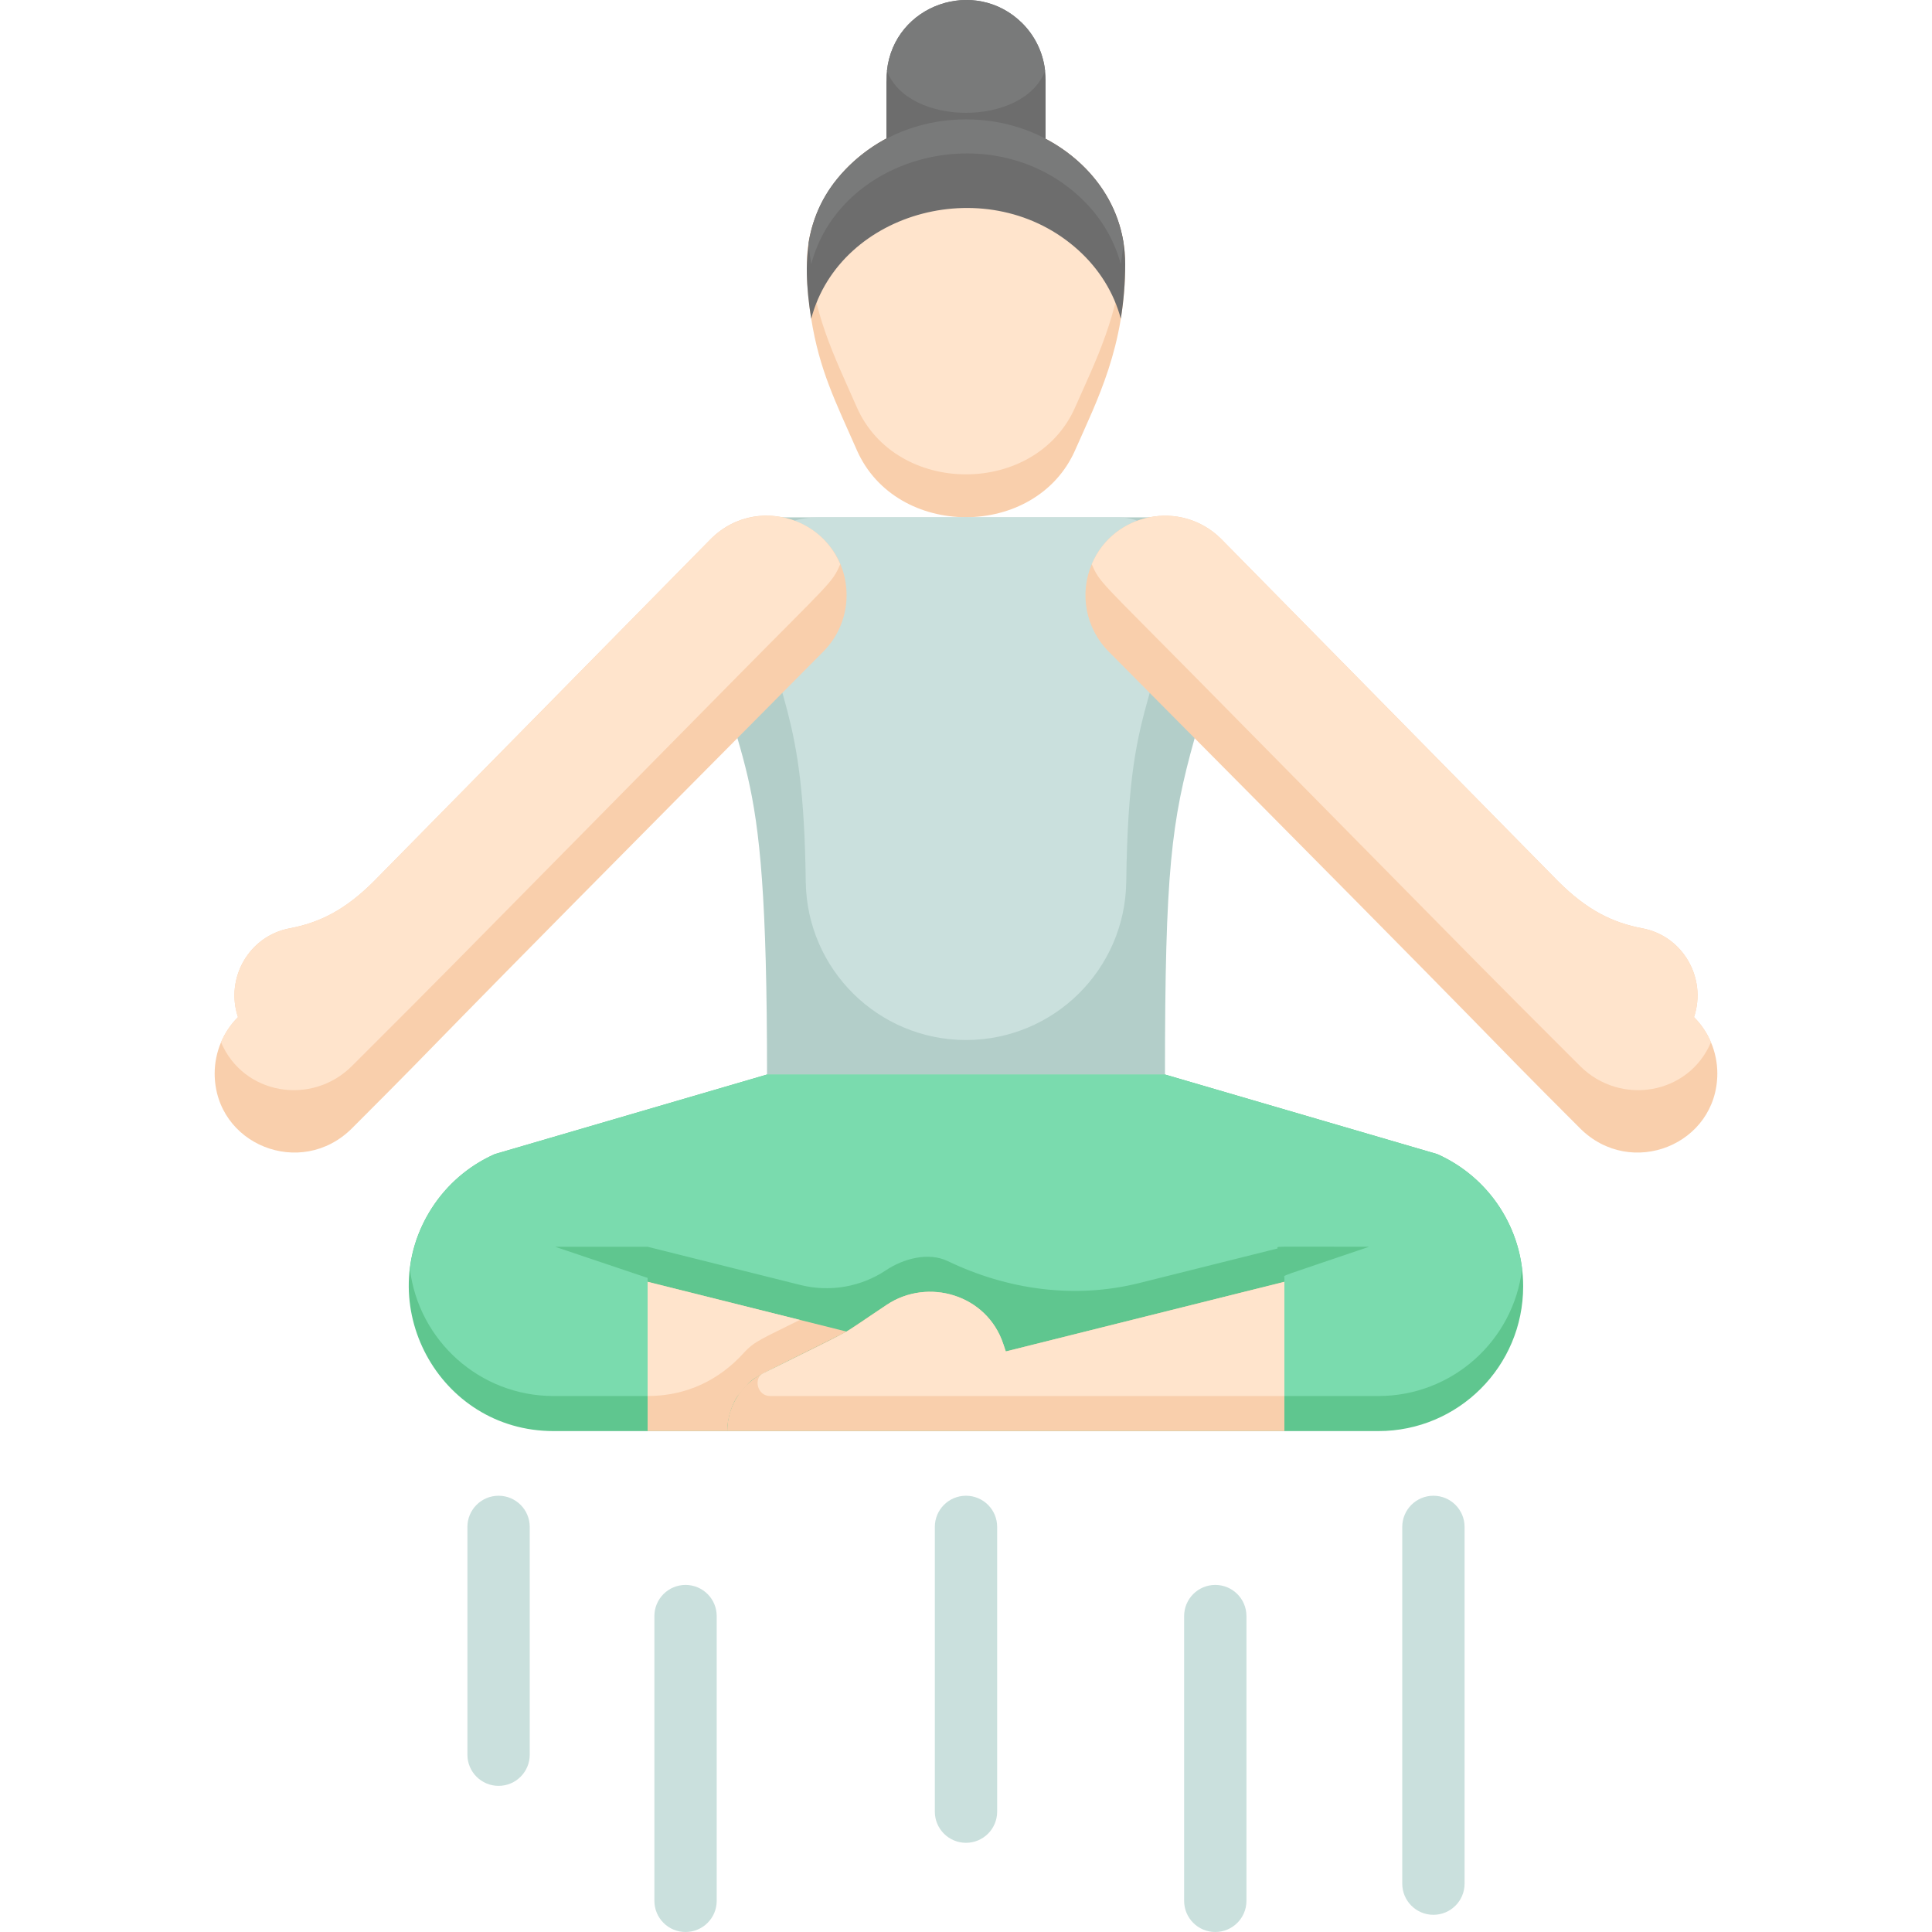 <svg id="Layer_1" enable-background="new 0 0 495.999 495.999" height="512" viewBox="0 0 495.999 495.999" width="512" xmlns="http://www.w3.org/2000/svg"><path d="m288.87 67.799c0 21.206-7.231 35.014-12.85 47.77-10.111 22.952-45.93 22.949-56.04 0-5.597-12.705-9.586-20.483-11.72-33.75-.849-5.241-1.523-12.937-.87-18.23 2.266-18.349 19.401-32.94 40.61-32.94 22.363 0 40.87 16.441 40.87 37.15z" fill="#f9cfac"/><path d="m288.609 63.589c-1.382 17.608-7.18 28.7-12.59 40.98-10.111 22.952-45.93 22.949-56.04 0-6.159-13.981-11.237-23.743-12.59-40.98 1.06-8.58 5.34-16.27 11.71-22.06 24.557-22.33 65.77-8.216 69.51 22.06z" fill="#ffe4cc"/><path d="m391.039 330.239c0 20.533-16.639 37.16-37.16 37.16h-211.759c-29.674 0-47.061-33-31.16-57.4 3.84-5.91 9.36-10.73 16.07-13.71l69.89-20.43h102.16l69.89 20.43c13.36 5.937 22.069 19.188 22.069 33.95z" fill="#5fc68f"/><path d="m288.87 67.799c0 4.7-.38 9.39-1.13 14.02-1.79-6.75-5.61-12.79-10.84-17.54-22.708-20.649-61.249-10.332-68.64 17.54-2.637-16.281-1.27-29.276 10.84-40.29 25.881-23.535 69.77-6.475 69.77 26.27z" fill="#6d6d6d"/><path d="m268.429 20.429v15.69h-40.86c0-17.241-.045-16.493.13-17.91 1.817-17.072 22.651-24.273 34.76-12.23 3.832 3.843 5.97 9.024 5.97 14.45z" fill="#6d6d6d"/><path d="m288.439 62.429c-.18 1.8-.41 3.6-.7 5.39-1.79-6.75-5.61-12.79-10.84-17.54-22.708-20.649-61.249-10.332-68.64 17.54-.29-1.79-.52-3.59-.7-5.39 2.797-17.72 19.609-31.78 40.44-31.78 20.874 0 37.649 14.092 40.44 31.78z" fill="#797a7a"/><path d="m268.299 18.209c-5.469 14.329-35.123 14.35-40.6 0 1.817-17.072 22.651-24.273 34.76-12.23 3.2 3.21 5.34 7.48 5.84 12.23z" fill="#797a7a"/><path d="m309.479 138.109c-3.52-3.53-8.15-5.29-12.77-5.29-10.278 0-85.429 0-95.67 0-12.259 0-14.387 5.061-22.12 14.8 10.734 57.27 18 37.94 18 128.24h102.16c0-52.297 1.64-64.988 7.59-86.24 8.322-29.687 6.874-26.221 7.43-27.89 1.216-5.099 2.98-13.787 2.98-14.12-.419-.513.602.76-7.6-9.5z" fill="#b3cec9"/><path d="m303.154 144.409-5.875-7.35c-2.821-2.829-6.533-4.24-10.236-4.24-7.386 0-69.237 0-76.684 0-9.838 0-11.552 4.081-17.73 11.863 7.035 37.538 13.643 36.387 14.231 81.684.293 22.522 18.616 40.633 41.14 40.633 22.461 0 40.847-18.049 41.14-40.633.349-26.868 2.666-36.515 5.887-48.019.42-1.502 9.166-32.669 8.127-33.938z" fill="#cae0dd"/><path d="m217.339 152.839c0 5.23-2.004 10.447-5.98 14.45-116.308 117.094-89.971 91.352-120.99 122.37-13.094 13.094-35.225 4.213-35.26-14.08.022-5.621 2.294-10.774 5.99-14.45-3.35-10.04 2.86-20.85 13.26-22.8 7.66-1.44 14.24-4.69 21.63-12.08l86.48-87.86c12.863-12.863 34.87-3.703 34.87 14.45z" fill="#f9cfac"/><path d="m440.89 275.579c-.036 18.284-22.157 27.184-35.26 14.08-31.005-31.005-4.853-5.445-120.99-122.37-6.049-6.091-7.52-15.01-4.35-22.45 5.57-13.22 22.941-16.75 33.24-6.45l86.48 87.86c7.39 7.39 13.97 10.64 21.63 12.08 10.4 1.95 16.61 12.76 13.26 22.8 3.679 3.66 5.968 8.812 5.99 14.45z" fill="#f9cfac"/><path d="m215.719 144.839c-2.073 4.851-2.469 4.531-26.39 28.78-90.385 91.629-70.551 71.632-98.96 100.04-10.347 10.346-27.917 7.413-33.62-6.08.99-2.34 2.43-4.54 4.35-6.45-3.35-10.04 2.86-20.85 13.26-22.8 7.66-1.44 14.24-4.69 21.63-12.08l86.48-87.86c10.214-10.215 27.544-6.903 33.25 6.45z" fill="#ffe4cc"/><path d="m439.249 267.579c-5.701 13.488-23.27 16.43-33.62 6.08-28.389-28.389-8.693-8.53-98.96-100.04-24.033-24.364-24.38-24.032-26.38-28.78 5.564-13.207 22.944-16.746 33.24-6.45l86.48 87.86c7.39 7.39 13.97 10.64 21.63 12.08 10.4 1.95 16.61 12.76 13.26 22.8 1.92 1.91 3.36 4.11 4.35 6.45z" fill="#ffe4cc"/><path d="m217.35 341.859c-24.221 12.121-23.155 11.412-25.17 13.25-.16.14-2.6 2.99-2.8 3.29-1.324 1.9-2.68 5.502-2.68 9h-20.44v-38.32c46.427 11.615 35.419 8.862 51.09 12.78z" fill="#f9cfac"/><path d="m329.739 329.079v38.32h-143.04c0-5.595 2.941-11.183 8.11-14.23.34-.2 22.54-11.31 22.54-11.31s5.83-3.89 10.29-6.87c10.549-7.045 25.723-2.66 29.93 10.04l.65 1.93z" fill="#f9cfac"/><path d="m205.35 338.859c-9.614 4.802-11.675 5.463-14.369 8.438-6.297 6.955-14.673 11.102-24.721 11.102v-29.32z" fill="#ffe4cc"/><path d="m329.739 329.079v29.32h-132.011c-3.426 0-4.257-4.624-1.889-5.79 25.847-12.731 18.872-8.984 31.8-17.62 10.549-7.045 25.723-2.66 29.93 10.04l.65 1.93z" fill="#ffe4cc"/><g fill="#cae0dd"><path d="m127.998 458.481c-4.418 0-8-3.582-8-8v-58.482c0-4.418 3.582-8 8-8s8 3.582 8 8v58.482c0 4.418-3.582 8-8 8z"/><path d="m367.998 491.585c-4.418 0-8-3.582-8-8v-91.586c0-4.418 3.582-8 8-8s8 3.582 8 8v91.586c0 4.418-3.582 8-8 8z"/><path d="m247.998 473.102c-4.418 0-8-3.582-8-8v-73.104c0-4.418 3.582-8 8-8s8 3.582 8 8v73.104c0 4.418-3.582 8-8 8z"/><path d="m175.998 495.999c-4.418 0-8-3.582-8-8v-73.104c0-4.418 3.582-8 8-8s8 3.582 8 8v73.104c0 4.418-3.582 8-8 8z"/><path d="m311.998 495.999c-4.418 0-8-3.582-8-8v-73.104c0-4.418 3.582-8 8-8s8 3.582 8 8v73.104c0 4.418-3.582 8-8 8z"/></g><path d="m368.969 296.289-69.89-20.43h-102.16l-69.89 20.43c-12.074 5.362-20.248 16.656-21.8 29.46 2.23 18.39 17.9 32.65 36.89 32.65h24.14c0-9.165 0-23.372 0-30.32l-23.76-8h23.76l39.253 9.819c7.541 1.886 15.529.499 21.993-3.819 4.296-2.87 10.767-4.746 15.845-2.305 15.338 7.374 32.597 9.753 49.108 5.625l35.542-8.885c0-.631-2.614-.435 23.5-.435-24.187 8.234-21.76 7.179-21.76 7.92v30.4h24.14c18.845 0 34.629-14.075 36.89-32.65-1.561-12.86-9.761-24.11-21.801-29.46z" fill="#7adbae"/></svg>